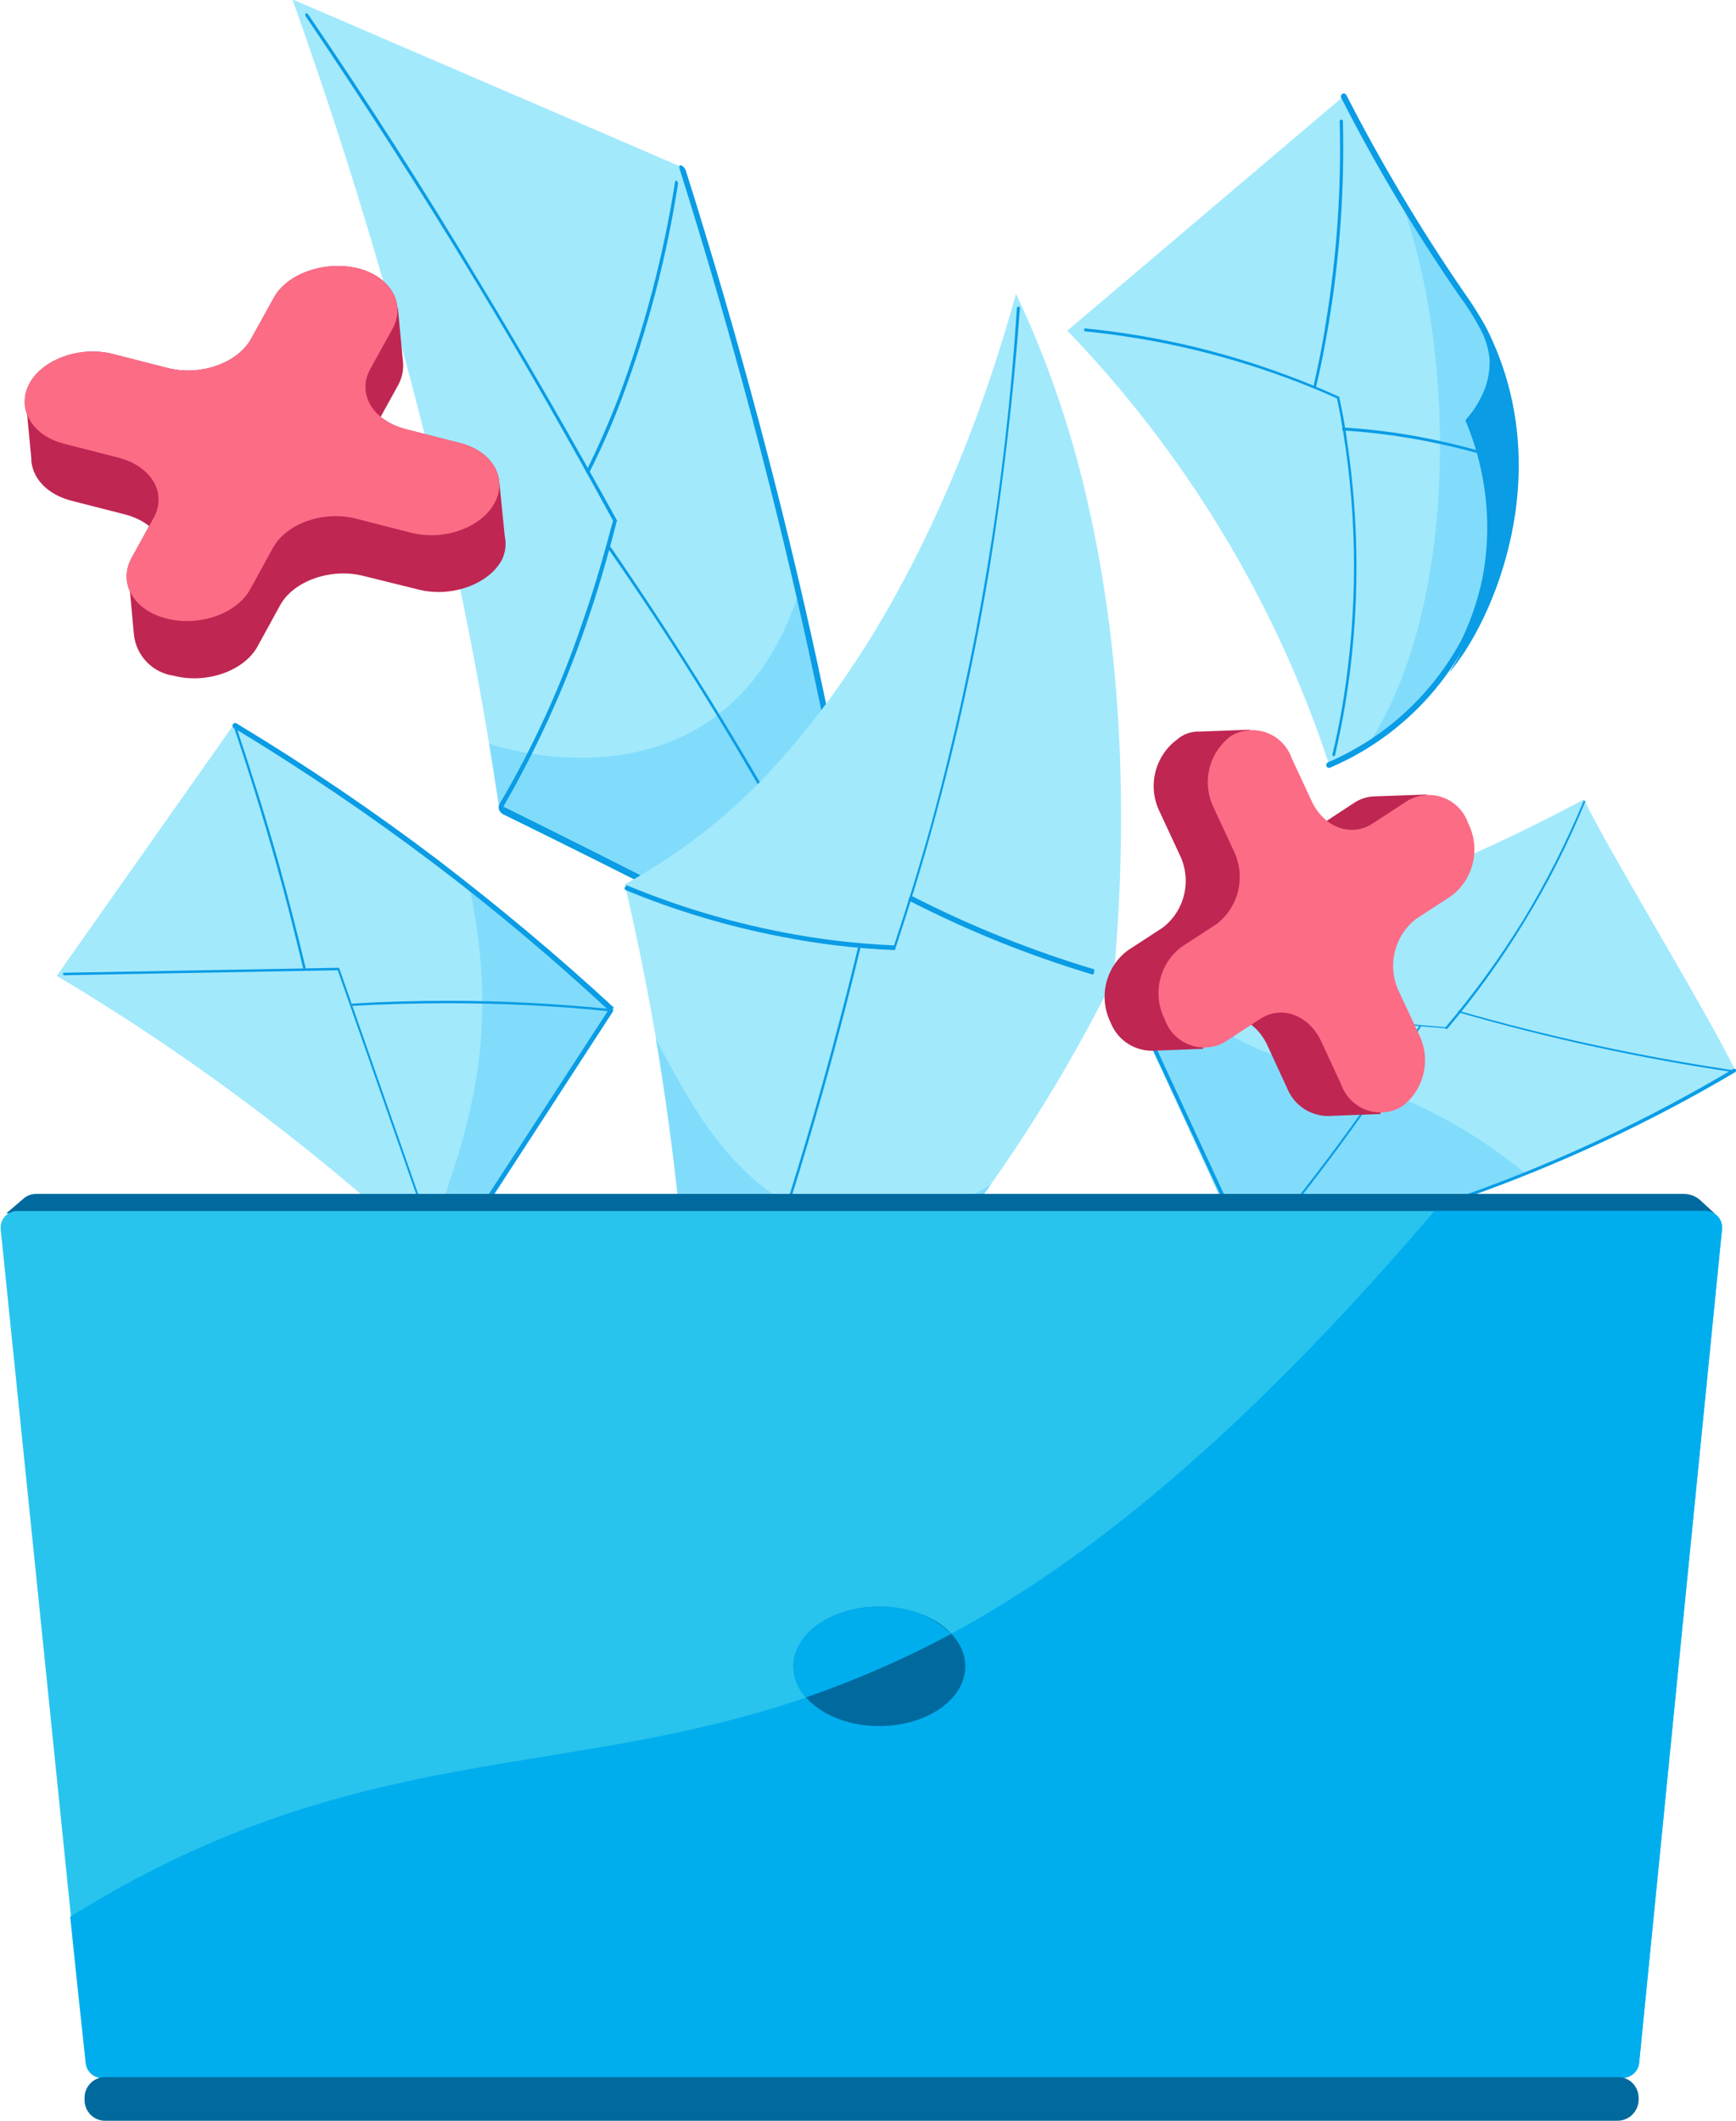<svg width="149" height="182" viewBox="0 0 149 182" fill="none" xmlns="http://www.w3.org/2000/svg">
<g clip-path="url(#clip0_90_375)">
<path fill-rule="evenodd" clip-rule="evenodd" d="M42.852 69.36C41.171 58.028 38.899 46.793 36.046 35.701C34.083 28 31.96 20.727 29.837 14.014C28.258 9.022 26.653 4.311 25.101 -0.053C36.272 4.76 47.429 9.565 58.573 14.361C61.996 25.291 65.498 37.636 68.576 50.942C69.452 54.719 70.235 58.362 70.964 61.886C72.742 70.574 74.082 78.462 75.077 85.508C64.349 80.143 53.607 74.76 42.852 69.36Z" fill="#A2E9FC"/>
<path fill-rule="evenodd" clip-rule="evenodd" d="M42.852 69.359C42.6 67.584 41.976 63.821 41.976 63.821C41.976 63.821 61.877 70.827 68.51 51.035C69.386 54.799 70.168 58.456 70.898 61.979C72.676 70.667 74.016 78.555 75.024 85.601C64.331 80.156 53.607 74.742 42.852 69.359Z" fill="#81DCFC"/>
<path fill-rule="evenodd" clip-rule="evenodd" d="M58.852 14.601C63.402 29.014 67.21 43.295 70.195 57.068C72.304 66.784 74.016 76.393 75.329 85.682C75.329 85.868 75.329 85.962 75.117 85.868L59.197 77.861C53.89 75.192 48.583 72.522 43.13 69.853C43.044 69.796 42.97 69.721 42.913 69.634C42.856 69.547 42.817 69.449 42.799 69.346C42.799 69.159 42.799 69.026 42.998 69.119C48.397 71.788 53.717 74.458 59.051 77.194C64.384 79.93 69.465 82.439 74.719 85.054C73.392 75.886 71.694 66.37 69.624 56.868C66.653 43.081 62.845 28.841 58.334 14.507C58.255 14.267 58.334 14.133 58.48 14.2C58.648 14.284 58.781 14.426 58.852 14.601V14.601Z" fill="#0A9CE5"/>
<path fill-rule="evenodd" clip-rule="evenodd" d="M52.895 44.763C52.904 44.781 52.909 44.802 52.909 44.823C52.909 44.843 52.904 44.864 52.895 44.883C52.112 47.966 51.236 50.968 50.242 53.798C48.374 59.209 45.988 64.425 43.117 69.373C43.117 69.439 43.011 69.373 42.932 69.306C42.899 69.27 42.875 69.228 42.861 69.182C42.847 69.135 42.844 69.087 42.852 69.039C45.752 64.119 48.136 58.908 49.963 53.491C50.945 50.702 51.82 47.699 52.616 44.682C48.849 37.769 44.908 30.856 40.835 24.156C36.165 16.416 31.243 8.795 26.242 1.401C26.221 1.36 26.21 1.314 26.21 1.268C26.21 1.221 26.221 1.176 26.242 1.134C26.242 1.134 26.361 1.134 26.454 1.241C31.495 8.635 36.417 16.295 41.048 24.036C45.16 30.816 49.154 37.769 52.988 44.722L52.895 44.763Z" fill="#0A9CE5"/>
<path fill-rule="evenodd" clip-rule="evenodd" d="M74.361 84.093C74.361 84.173 74.361 84.253 74.361 84.28C74.361 84.307 74.215 84.213 74.148 84.093C71.813 79.449 69.319 74.751 66.732 70.253C62.261 62.366 57.445 54.599 52.285 47.205C52.285 47.125 52.192 47.005 52.285 46.938C52.377 46.871 52.391 46.938 52.484 47.045C57.591 54.478 62.46 62.246 66.945 70.133C69.518 74.658 72.013 79.329 74.374 84.013C74.255 84.053 74.281 84.053 74.361 84.093Z" fill="#0A9CE5"/>
<path fill-rule="evenodd" clip-rule="evenodd" d="M58.188 15.682C58.193 15.717 58.193 15.753 58.188 15.789C57.218 22.074 55.604 28.241 53.373 34.193C52.548 36.383 51.605 38.526 50.547 40.612C50.547 40.679 50.441 40.612 50.361 40.612C50.338 40.569 50.326 40.521 50.326 40.472C50.326 40.423 50.338 40.375 50.361 40.332C51.369 38.317 52.311 36.141 53.16 33.926C55.364 27.977 56.968 21.82 57.95 15.548C57.95 15.548 58.042 15.455 58.109 15.548C58.14 15.59 58.166 15.635 58.188 15.682V15.682Z" fill="#0A9CE5"/>
<path fill-rule="evenodd" clip-rule="evenodd" d="M53.625 75.885C58.947 72.979 63.692 69.111 67.621 64.475C79.323 51.048 85.027 33.098 87.203 25.21C89.872 30.868 91.919 36.802 93.306 42.907C97.127 59.43 96.37 75.285 95.574 83.986C92.519 90.128 89.002 96.026 85.054 101.63C75.449 115.149 66.016 122.343 59.542 126.24C59.542 119.941 59.183 112.894 58.467 105.42C57.52 95.476 55.902 85.609 53.625 75.885V75.885Z" fill="#A2E9FC"/>
<path fill-rule="evenodd" clip-rule="evenodd" d="M85.041 101.67C75.435 115.203 66.002 122.397 59.542 126.28C59.542 119.981 59.183 112.934 58.454 105.46C57.883 99.548 57.127 94.143 56.304 89.178C59.409 94.743 67.024 112.374 85.041 101.67Z" fill="#81DCFC"/>
<path fill-rule="evenodd" clip-rule="evenodd" d="M84.974 48.473C83.749 55.967 82.123 63.389 80.105 70.707C79.137 74.271 78.022 77.848 76.855 81.384C76.855 81.464 76.855 81.504 76.722 81.531C73.451 81.398 70.195 81.01 66.984 80.37C62.418 79.488 57.951 78.147 53.651 76.366C53.651 76.366 53.545 76.206 53.651 76.126C53.757 76.046 53.771 75.926 53.81 75.979C58.089 77.756 62.533 79.098 67.077 79.983C70.264 80.608 73.492 80.992 76.736 81.131C77.863 77.741 78.964 74.204 79.933 70.694C83.864 56.276 86.322 41.492 87.269 26.572C87.269 26.439 87.269 26.345 87.415 26.319C87.561 26.292 87.535 26.399 87.535 26.532C86.978 33.899 86.128 41.266 84.974 48.473Z" fill="#0A9CE5"/>
<path fill-rule="evenodd" clip-rule="evenodd" d="M73.883 81.211C71.126 92.639 67.773 103.914 63.84 114.989C62.779 117.939 61.678 120.875 60.55 123.771C60.55 123.905 60.417 123.931 60.377 123.865C60.35 123.823 60.335 123.774 60.335 123.724C60.335 123.675 60.35 123.626 60.377 123.584C61.492 120.742 62.593 117.805 63.654 114.856C67.578 103.821 70.921 92.586 73.671 81.197C73.671 81.064 73.79 80.997 73.857 81.064C73.923 81.13 73.91 81.077 73.883 81.211Z" fill="#0A9CE5"/>
<path fill-rule="evenodd" clip-rule="evenodd" d="M93.916 83.426C93.916 83.56 93.81 83.64 93.757 83.626C88.346 82.005 83.093 79.892 78.062 77.314C77.983 77.314 77.956 77.153 78.062 77.02C78.168 76.886 78.182 76.82 78.248 76.886C83.27 79.46 88.514 81.568 93.916 83.186C93.916 83.186 93.929 83.346 93.916 83.426Z" fill="#0A9CE5"/>
<path fill-rule="evenodd" clip-rule="evenodd" d="M95.787 83.346C101.098 82.207 106.346 80.786 111.508 79.089C119.942 76.305 128.123 72.795 135.959 68.599C137.564 72.189 146.705 87.136 149 91.994C143.278 95.404 137.282 98.329 131.077 100.736C123.345 103.85 115.353 106.266 107.196 107.956C103.402 99.744 99.599 91.54 95.787 83.346Z" fill="#A2E9FC"/>
<path fill-rule="evenodd" clip-rule="evenodd" d="M95.787 83.346C96.888 83.119 98.002 82.852 99.13 82.585C107.355 94.504 116.377 88.818 130.97 100.736C123.239 103.85 115.247 106.267 107.09 107.956C103.367 99.744 99.599 91.541 95.787 83.346Z" fill="#81DCFC"/>
<path fill-rule="evenodd" clip-rule="evenodd" d="M107.316 107.89C107.283 107.889 107.252 107.878 107.226 107.859C107.2 107.84 107.18 107.813 107.17 107.783L95.853 83.413C95.844 83.393 95.84 83.371 95.84 83.349C95.84 83.328 95.845 83.306 95.854 83.286C95.862 83.266 95.875 83.248 95.891 83.233C95.907 83.218 95.925 83.207 95.946 83.199C95.965 83.191 95.986 83.186 96.007 83.185C96.028 83.184 96.049 83.187 96.069 83.195C96.088 83.202 96.106 83.213 96.122 83.228C96.137 83.243 96.15 83.26 96.158 83.279L107.395 107.543C113.62 106.334 119.749 104.666 125.73 102.551C133.728 99.712 141.433 96.096 148.735 91.754C148.766 91.727 148.806 91.712 148.847 91.712C148.889 91.712 148.929 91.727 148.96 91.754C148.987 91.786 149.002 91.826 149.002 91.868C149.002 91.909 148.987 91.95 148.96 91.981C141.631 96.32 133.9 99.932 125.876 102.765C119.845 104.907 113.663 106.588 107.382 107.796L107.316 107.89Z" fill="#0A9CE5"/>
<path fill-rule="evenodd" clip-rule="evenodd" d="M124.045 88.244C121.219 88.03 118.354 87.737 115.568 87.376C109.04 86.52 102.575 85.24 96.211 83.546C96.202 83.53 96.197 83.511 96.197 83.493C96.197 83.474 96.202 83.456 96.211 83.439C96.225 83.431 96.241 83.427 96.258 83.427C96.274 83.427 96.29 83.431 96.304 83.439C102.659 85.133 109.115 86.413 115.634 87.27C118.433 87.63 121.259 87.937 124.072 88.15C126.507 85.274 128.724 82.218 130.705 79.008C132.699 75.725 134.442 72.295 135.919 68.745C135.926 68.737 135.935 68.73 135.946 68.725C135.956 68.721 135.967 68.718 135.979 68.718C135.99 68.718 136.001 68.721 136.011 68.725C136.022 68.73 136.031 68.737 136.038 68.745C136.051 68.76 136.059 68.779 136.059 68.799C136.059 68.819 136.051 68.838 136.038 68.852C134.576 72.419 132.828 75.86 130.811 79.142C128.842 82.376 126.624 85.451 124.178 88.337L124.045 88.244Z" fill="#0A9CE5"/>
<path fill-rule="evenodd" clip-rule="evenodd" d="M148.775 92.008C140.798 90.826 132.909 89.109 125.16 86.87C125.146 86.855 125.139 86.836 125.139 86.816C125.139 86.796 125.146 86.777 125.16 86.763C125.172 86.751 125.188 86.744 125.206 86.744C125.223 86.744 125.24 86.751 125.252 86.763C132.974 88.973 140.832 90.672 148.775 91.848V91.941C148.775 91.941 148.814 92.008 148.775 92.008Z" fill="#0A9CE5"/>
<path fill-rule="evenodd" clip-rule="evenodd" d="M107.382 107.769C107.37 107.752 107.363 107.731 107.363 107.709C107.363 107.688 107.37 107.667 107.382 107.649C112.652 101.456 117.48 94.895 121.83 88.017C121.83 88.017 121.829 88.017 121.936 88.017C121.948 88.035 121.954 88.056 121.954 88.077C121.954 88.099 121.948 88.12 121.936 88.137C117.597 95.013 112.783 101.574 107.528 107.769H107.382Z" fill="#0A9CE5"/>
<path fill-rule="evenodd" clip-rule="evenodd" d="M114.161 65.876C112.514 60.82 110.455 55.91 108.005 51.195C103.657 42.836 98.135 35.149 91.608 28.374C99.475 21.701 107.355 15.027 115.209 8.354C118.632 14.707 123.302 22.154 127.15 28.067C127.605 28.781 127.928 29.572 128.105 30.402C128.105 30.402 132.085 41.933 127.083 52.396C124.348 58.184 119.811 62.916 114.161 65.876V65.876Z" fill="#A2E9FC"/>
<path fill-rule="evenodd" clip-rule="evenodd" d="M120.224 17.163C121.219 18.845 127.242 27.386 128.052 30.002C130.667 37.298 130.349 45.334 127.163 52.397C124.965 56.991 121.624 60.935 117.465 63.848C125 52.37 125.186 30.696 120.224 17.163Z" fill="#81DCFC"/>
<path fill-rule="evenodd" clip-rule="evenodd" d="M124.35 57.762C125.98 55.286 127.078 52.495 127.574 49.567C128.109 46.634 128.073 43.625 127.468 40.706C127.139 39.162 126.645 37.658 125.995 36.221C126.424 35.769 126.798 35.267 127.11 34.727C127.693 33.743 128.039 32.635 128.119 31.492C128.2 30.35 128.013 29.204 127.574 28.147C133.796 40.425 128.158 53.384 124.35 57.762Z" fill="#0A9CE5"/>
<path fill-rule="evenodd" clip-rule="evenodd" d="M128.33 30.362C128.343 30.513 128.343 30.665 128.33 30.816C128.379 32.139 128.067 33.449 127.428 34.606C127.131 35.19 126.766 35.737 126.34 36.234C126.814 37.39 127.195 38.581 127.481 39.798C128.251 43.101 128.318 46.53 127.68 49.861C127.296 51.711 126.681 53.504 125.849 55.199C123.269 59.988 119.148 63.753 114.161 65.876C114.132 65.889 114.1 65.896 114.068 65.896C114.035 65.896 114.003 65.89 113.974 65.878C113.944 65.865 113.917 65.847 113.894 65.823C113.872 65.8 113.854 65.773 113.843 65.743C113.823 65.682 113.826 65.616 113.85 65.558C113.875 65.499 113.919 65.451 113.975 65.422C118.856 63.327 122.891 59.636 125.425 54.946C126.23 53.281 126.832 51.524 127.216 49.714C127.854 46.459 127.786 43.104 127.017 39.878C126.725 38.632 126.331 37.413 125.836 36.234C125.809 36.198 125.795 36.153 125.795 36.108C125.795 36.062 125.809 36.017 125.836 35.981C126.288 35.493 126.672 34.945 126.977 34.353C127.597 33.281 127.9 32.054 127.853 30.816C127.759 29.919 127.493 29.048 127.07 28.253C126.525 27.241 125.908 26.268 125.226 25.344C121.484 19.927 118.107 14.265 115.116 8.395C115.087 8.334 115.082 8.264 115.102 8.2C115.121 8.136 115.165 8.081 115.223 8.048C115.281 8.019 115.348 8.014 115.41 8.034C115.471 8.054 115.523 8.097 115.554 8.154C118.553 14.002 121.92 19.65 125.637 25.064C126.321 26.019 126.95 27.012 127.521 28.04C127.891 28.775 128.163 29.555 128.33 30.362V30.362Z" fill="#0A9CE5"/>
<path fill-rule="evenodd" clip-rule="evenodd" d="M115.66 38.143C116.586 44.483 116.671 50.919 115.912 57.281C115.609 59.809 115.166 62.317 114.586 64.795C114.586 64.875 114.506 64.915 114.453 64.889C114.438 64.887 114.423 64.882 114.41 64.875C114.396 64.867 114.385 64.856 114.376 64.844C114.367 64.831 114.361 64.816 114.358 64.801C114.356 64.786 114.356 64.77 114.36 64.755C114.95 62.288 115.393 59.788 115.687 57.268C116.623 49.577 116.309 41.783 114.758 34.193C113.299 33.525 111.786 32.925 110.301 32.378C104.773 30.349 99.015 29.026 93.16 28.441C93.127 28.437 93.097 28.422 93.075 28.397C93.052 28.372 93.04 28.34 93.04 28.307C93.04 28.227 93.04 28.2 93.173 28.187C99.069 28.773 104.865 30.119 110.42 32.191C111.959 32.751 113.471 33.392 114.957 34.059C114.965 34.085 114.965 34.113 114.957 34.139C115.236 35.407 115.488 36.769 115.66 38.143Z" fill="#0A9CE5"/>
<path fill-rule="evenodd" clip-rule="evenodd" d="M129.259 39.585C129.259 39.585 129.166 39.665 129.1 39.585C127.296 38.996 125.462 38.501 123.607 38.103C120.876 37.508 118.104 37.119 115.315 36.942C115.236 36.942 115.209 36.942 115.196 36.809C115.202 36.777 115.218 36.748 115.242 36.726C115.266 36.704 115.297 36.691 115.329 36.688C118.128 36.857 120.91 37.25 123.647 37.863C125.502 38.267 127.335 38.766 129.14 39.358C129.219 39.491 129.259 39.531 129.259 39.585Z" fill="#0A9CE5"/>
<path fill-rule="evenodd" clip-rule="evenodd" d="M115.262 10.343C115.407 16.152 115.003 21.961 114.055 27.693C113.75 29.521 113.392 31.39 112.954 33.218C112.952 33.234 112.948 33.249 112.94 33.263C112.932 33.277 112.922 33.289 112.91 33.299C112.897 33.309 112.883 33.317 112.868 33.321C112.853 33.325 112.837 33.327 112.821 33.325C112.804 33.324 112.788 33.319 112.773 33.31C112.759 33.302 112.746 33.29 112.737 33.276C112.728 33.261 112.723 33.245 112.721 33.228C112.719 33.211 112.722 33.194 112.728 33.178C113.14 31.363 113.524 29.508 113.803 27.653C114.741 21.951 115.137 16.173 114.984 10.396C114.981 10.379 114.983 10.361 114.988 10.344C114.994 10.327 115.004 10.312 115.018 10.3C115.031 10.288 115.047 10.28 115.064 10.275C115.081 10.271 115.099 10.271 115.116 10.276C115.145 10.27 115.174 10.273 115.201 10.285C115.227 10.297 115.249 10.317 115.262 10.343V10.343Z" fill="#0A9CE5"/>
<path fill-rule="evenodd" clip-rule="evenodd" d="M37.983 108.797L52.577 86.682C48.902 83.252 44.829 79.729 40.305 76.192C33.831 71.127 27.038 66.491 19.967 62.312L4.869 83.746C10.961 87.371 16.843 91.341 22.487 95.638C27.888 99.735 33.061 104.128 37.983 108.797V108.797Z" fill="#A2E9FC"/>
<path fill-rule="evenodd" clip-rule="evenodd" d="M37.983 108.797L52.577 86.682C48.901 83.252 44.829 79.729 40.305 76.192C43.237 90.019 39.668 98.387 36.484 107.369C36.975 107.769 37.479 108.316 37.983 108.797Z" fill="#81DCFC"/>
<path fill-rule="evenodd" clip-rule="evenodd" d="M52.59 86.576C52.613 86.614 52.626 86.658 52.626 86.702C52.626 86.747 52.613 86.791 52.59 86.829L38.195 108.997C38.177 109.017 38.154 109.033 38.129 109.044C38.104 109.055 38.077 109.061 38.049 109.061C38.022 109.061 37.995 109.055 37.97 109.044C37.945 109.033 37.922 109.017 37.903 108.997C37.883 108.978 37.867 108.956 37.856 108.93C37.845 108.905 37.84 108.878 37.84 108.85C37.84 108.823 37.845 108.795 37.856 108.77C37.867 108.745 37.883 108.722 37.903 108.703L52.218 86.682C47.482 82.291 42.48 78.074 37.333 74.177C31.764 69.963 25.981 66.042 20.006 62.433C19.973 62.394 19.954 62.344 19.954 62.292C19.954 62.241 19.973 62.191 20.006 62.152C20.034 62.106 20.078 62.072 20.13 62.057C20.182 62.042 20.237 62.048 20.285 62.072C26.277 65.683 32.074 69.612 37.651 73.844C42.865 77.847 47.907 82.051 52.696 86.482C52.577 86.562 52.577 86.562 52.59 86.576Z" fill="#0A9CE5"/>
<path fill-rule="evenodd" clip-rule="evenodd" d="M52.311 86.683C52.311 86.683 52.311 86.789 52.192 86.776C47.681 86.322 43.091 86.095 38.54 86.095C35.887 86.095 33.035 86.162 30.315 86.322C30.315 86.322 30.195 86.322 30.209 86.229C30.222 86.135 30.209 86.109 30.302 86.122C32.955 85.962 35.807 85.882 38.527 85.882C43.078 85.882 47.668 86.122 52.218 86.576C52.285 86.643 52.298 86.669 52.311 86.683Z" fill="#0A9CE5"/>
<path fill-rule="evenodd" clip-rule="evenodd" d="M20.219 62.179C21.545 66.183 22.872 70.307 24 74.377C24.796 77.26 25.552 80.196 26.242 83.106C26.242 83.133 26.234 83.16 26.217 83.182C26.2 83.204 26.176 83.22 26.149 83.226C26.149 83.226 26.056 83.226 26.029 83.146C25.34 80.236 24.597 77.3 23.788 74.404C22.646 70.334 21.373 66.236 20.02 62.233C20.006 62.216 19.998 62.194 19.998 62.172C19.998 62.151 20.006 62.129 20.02 62.112C20.035 62.098 20.055 62.087 20.076 62.083C20.097 62.078 20.119 62.079 20.139 62.086C20.159 62.093 20.177 62.105 20.191 62.122C20.205 62.138 20.215 62.158 20.219 62.179V62.179Z" fill="#0A9CE5"/>
<path fill-rule="evenodd" clip-rule="evenodd" d="M29.108 83.066L38.102 108.797C38.111 108.805 38.118 108.816 38.123 108.827C38.128 108.839 38.13 108.851 38.13 108.863C38.13 108.876 38.128 108.888 38.123 108.9C38.118 108.911 38.111 108.922 38.102 108.93C38.086 108.944 38.065 108.952 38.043 108.952C38.021 108.952 38 108.944 37.983 108.93L28.988 83.266L5.519 83.693C5.519 83.693 5.413 83.693 5.413 83.586C5.413 83.479 5.413 83.479 5.519 83.479L29.054 83.052L29.108 83.066Z" fill="#0A9CE5"/>
<path fill-rule="evenodd" clip-rule="evenodd" d="M43.316 45.951L42.865 41.453L35.29 41.653C32.491 40.919 31.098 38.624 32.278 36.488L34.189 33.018C34.495 32.45 34.637 31.808 34.6 31.163V31.163L34.149 26.425L32.822 26.545C32.822 26.545 25.167 28.267 23.986 30.429L22.076 33.912C20.935 36.048 17.685 37.182 14.872 36.448L10.229 35.26C8.04 34.871 5.816 34.723 3.595 34.82L2.269 34.94L2.68 39.278C2.68 40.919 3.94 42.387 6.09 42.961L10.733 44.149C13.546 44.883 14.925 47.178 13.745 49.314L11.091 50.048L11.489 54.425C11.579 55.319 11.966 56.157 12.587 56.804C13.208 57.45 14.027 57.867 14.912 57.989V57.989C17.724 58.723 20.975 57.575 22.116 55.453L24.026 51.97C25.167 49.848 28.431 48.7 31.23 49.434L35.874 50.582C38.686 51.316 41.937 50.168 43.078 48.046C43.39 47.395 43.474 46.656 43.316 45.951V45.951Z" fill="#BF2652"/>
<path fill-rule="evenodd" clip-rule="evenodd" d="M23.496 25.558L21.572 29.041C20.431 31.163 17.181 32.311 14.368 31.577L9.725 30.389C6.925 29.655 3.662 30.803 2.521 32.925C1.393 35.06 2.733 37.396 5.532 38.09L10.176 39.277C12.988 40.011 14.368 42.307 13.187 44.442L11.277 47.912C10.136 50.048 11.476 52.383 14.288 53.077C17.101 53.811 20.351 52.663 21.492 50.541L23.403 47.058C24.544 44.923 27.807 43.775 30.607 44.522L35.25 45.71C38.063 46.444 41.313 45.297 42.454 43.161C43.595 41.039 42.255 38.703 39.442 38.01L34.799 36.822C32 36.088 30.607 33.792 31.787 31.657L33.711 28.174C34.852 26.052 33.499 23.716 30.699 23.022C27.927 22.355 24.663 23.436 23.496 25.558Z" fill="#BF2652"/>
<path fill-rule="evenodd" clip-rule="evenodd" d="M23.496 25.558L21.572 29.041C20.431 31.163 17.181 32.311 14.368 31.577L9.725 30.389C6.925 29.655 3.662 30.803 2.521 32.925C1.393 35.06 2.733 37.396 5.532 38.09L10.176 39.277C12.988 40.011 14.368 42.307 13.187 44.442L11.277 47.912C10.136 50.048 11.476 52.383 14.288 53.077C17.101 53.811 20.351 52.663 21.492 50.541L23.403 47.058C24.544 44.923 27.807 43.775 30.607 44.522L35.25 45.71C38.063 46.444 41.313 45.297 42.454 43.161C43.595 41.039 42.255 38.703 39.442 38.01L34.799 36.822C32 36.088 30.607 33.792 31.787 31.657L33.711 28.174C34.852 26.052 33.499 23.716 30.699 23.022C27.927 22.355 24.663 23.436 23.496 25.558Z" fill="#FC6C85"/>
<path fill-rule="evenodd" clip-rule="evenodd" d="M0.544 104.126L1.99 102.885C2.299 102.604 2.702 102.451 3.118 102.458H144.503C144.785 102.455 145.066 102.51 145.328 102.617C145.59 102.725 145.828 102.884 146.028 103.085L147.156 104.126H0.544Z" fill="#006A9F"/>
<path fill-rule="evenodd" clip-rule="evenodd" d="M140.695 176.955C143.056 153.146 145.422 129.346 147.793 105.554C147.82 105.358 147.808 105.158 147.755 104.968C147.702 104.777 147.61 104.599 147.485 104.446C147.361 104.293 147.205 104.168 147.03 104.078C146.855 103.989 146.662 103.937 146.466 103.926H1.393C1.196 103.937 1.004 103.989 0.829 104.078C0.653 104.168 0.498 104.293 0.374 104.446C0.249 104.599 0.157 104.777 0.104 104.968C0.051 105.158 0.038 105.358 0.066 105.554C2.507 129.363 4.94 153.164 7.363 176.955C7.385 177.302 7.532 177.629 7.776 177.875C8.02 178.12 8.345 178.268 8.69 178.29H139.368C139.715 178.274 140.043 178.128 140.288 177.881C140.534 177.634 140.679 177.304 140.695 176.955Z" fill="#28C4EE"/>
<path fill-rule="evenodd" clip-rule="evenodd" d="M140.695 176.955C143.056 153.146 145.422 129.346 147.793 105.554C147.821 105.358 147.808 105.158 147.755 104.968C147.702 104.777 147.61 104.599 147.485 104.446C147.361 104.293 147.206 104.168 147.03 104.078C146.855 103.989 146.662 103.937 146.466 103.926H123.116C68.921 167.453 47.694 138.545 6.023 164.49C6.448 168.654 6.899 172.831 7.35 176.995C7.372 177.342 7.519 177.669 7.763 177.915C8.007 178.16 8.332 178.308 8.677 178.33H139.368C139.716 178.299 140.042 178.143 140.285 177.89C140.529 177.638 140.674 177.306 140.695 176.955Z" fill="#00AEEE"/>
<path fill-rule="evenodd" clip-rule="evenodd" d="M138.864 182H9.035C8.801 182.002 8.569 181.957 8.352 181.867C8.136 181.778 7.939 181.646 7.774 181.48C7.608 181.314 7.477 181.116 7.389 180.898C7.3 180.68 7.255 180.447 7.257 180.211V180.038C7.255 179.803 7.3 179.569 7.389 179.351C7.477 179.134 7.608 178.936 7.774 178.769C7.939 178.603 8.136 178.471 8.352 178.382C8.569 178.293 8.801 178.248 9.035 178.25H138.864C139.098 178.248 139.33 178.293 139.547 178.382C139.763 178.471 139.96 178.603 140.125 178.769C140.291 178.936 140.421 179.134 140.51 179.351C140.599 179.569 140.644 179.803 140.642 180.038V180.211C140.632 180.683 140.441 181.132 140.11 181.465C139.779 181.798 139.332 181.99 138.864 182V182Z" fill="#006A9F"/>
<path d="M75.475 148.128C79.549 148.128 82.852 145.833 82.852 143.003C82.852 140.172 79.549 137.878 75.475 137.878C71.401 137.878 68.099 140.172 68.099 143.003C68.099 145.833 71.401 148.128 75.475 148.128Z" fill="#006A9F"/>
<path fill-rule="evenodd" clip-rule="evenodd" d="M75.462 137.878C71.402 137.878 68.085 140.173 68.085 143.003C68.102 143.996 68.485 144.947 69.16 145.672C73.46 144.191 77.635 142.366 81.644 140.213C80.818 139.432 79.847 138.823 78.786 138.422C77.724 138.022 76.595 137.836 75.462 137.878V137.878Z" fill="#00AEEE"/>
<path fill-rule="evenodd" clip-rule="evenodd" d="M101.014 63.474C100.078 64.172 99.419 65.181 99.152 66.322C98.885 67.462 99.027 68.661 99.555 69.706L101.266 73.39C101.772 74.438 101.902 75.63 101.634 76.764C101.365 77.898 100.715 78.903 99.793 79.609L96.782 81.571C95.859 82.267 95.208 83.266 94.941 84.395C94.675 85.524 94.81 86.711 95.322 87.75V87.75C95.618 88.503 96.143 89.142 96.822 89.576C97.502 90.01 98.3 90.217 99.103 90.166L103.256 90.006L103.548 87.75C105.379 86.562 107.7 87.417 108.762 89.672L110.46 93.356C110.764 94.129 111.311 94.782 112.017 95.216C112.723 95.649 113.55 95.839 114.374 95.758L118.486 95.598V94.45C118.255 92.576 117.81 90.736 117.16 88.965L115.488 85.268C114.982 84.219 114.85 83.026 115.116 81.891C115.382 80.755 116.029 79.747 116.947 79.035L119.959 77.073C121.79 75.886 122.44 69.333 122.44 69.333V68.185L117.929 68.345C117.334 68.368 116.757 68.553 116.257 68.879L113.246 70.854C111.415 72.042 109.093 71.174 108.032 68.919L107.263 62.62L102.991 62.78C102.267 62.745 101.559 62.994 101.014 63.474V63.474Z" fill="#BF2652"/>
<path fill-rule="evenodd" clip-rule="evenodd" d="M126.009 70.641C125.835 70.137 125.552 69.679 125.18 69.298C124.809 68.918 124.358 68.626 123.86 68.442C123.363 68.258 122.831 68.187 122.303 68.235C121.775 68.283 121.265 68.448 120.808 68.719L117.796 70.681C115.966 71.868 113.644 71.014 112.583 68.759L110.871 65.075C110.695 64.571 110.411 64.113 110.038 63.733C109.665 63.352 109.214 63.06 108.715 62.876C108.217 62.692 107.684 62.622 107.155 62.67C106.627 62.718 106.115 62.883 105.657 63.154V63.154C104.723 63.85 104.064 64.856 103.797 65.995C103.53 67.133 103.672 68.33 104.198 69.373L105.909 73.056C106.409 74.108 106.536 75.3 106.268 76.434C106 77.569 105.354 78.576 104.437 79.289L101.425 81.251C100.491 81.947 99.832 82.954 99.565 84.092C99.297 85.23 99.44 86.427 99.966 87.47V87.47C100.14 87.973 100.423 88.431 100.795 88.812C101.166 89.192 101.616 89.485 102.113 89.67C102.61 89.855 103.141 89.927 103.669 89.881C104.197 89.836 104.708 89.673 105.166 89.405L108.178 87.43C110.022 86.242 112.33 87.11 113.392 89.352L115.103 93.049C115.279 93.553 115.563 94.011 115.936 94.391C116.309 94.772 116.761 95.064 117.259 95.248C117.757 95.432 118.29 95.502 118.819 95.454C119.348 95.406 119.859 95.241 120.317 94.971V94.971C121.252 94.272 121.912 93.263 122.179 92.123C122.446 90.982 122.303 89.783 121.776 88.738L120.065 85.081C119.566 84.031 119.44 82.841 119.708 81.71C119.976 80.578 120.622 79.573 121.538 78.862L124.549 76.9C125.489 76.199 126.151 75.185 126.418 74.039C126.685 72.893 126.54 71.689 126.009 70.641V70.641Z" fill="#FC6C85"/>
</g>
<defs>
<clipPath id="clip0_90_375">
<rect width="149" height="182" fill="white"/>
</clipPath>
</defs>
</svg>
